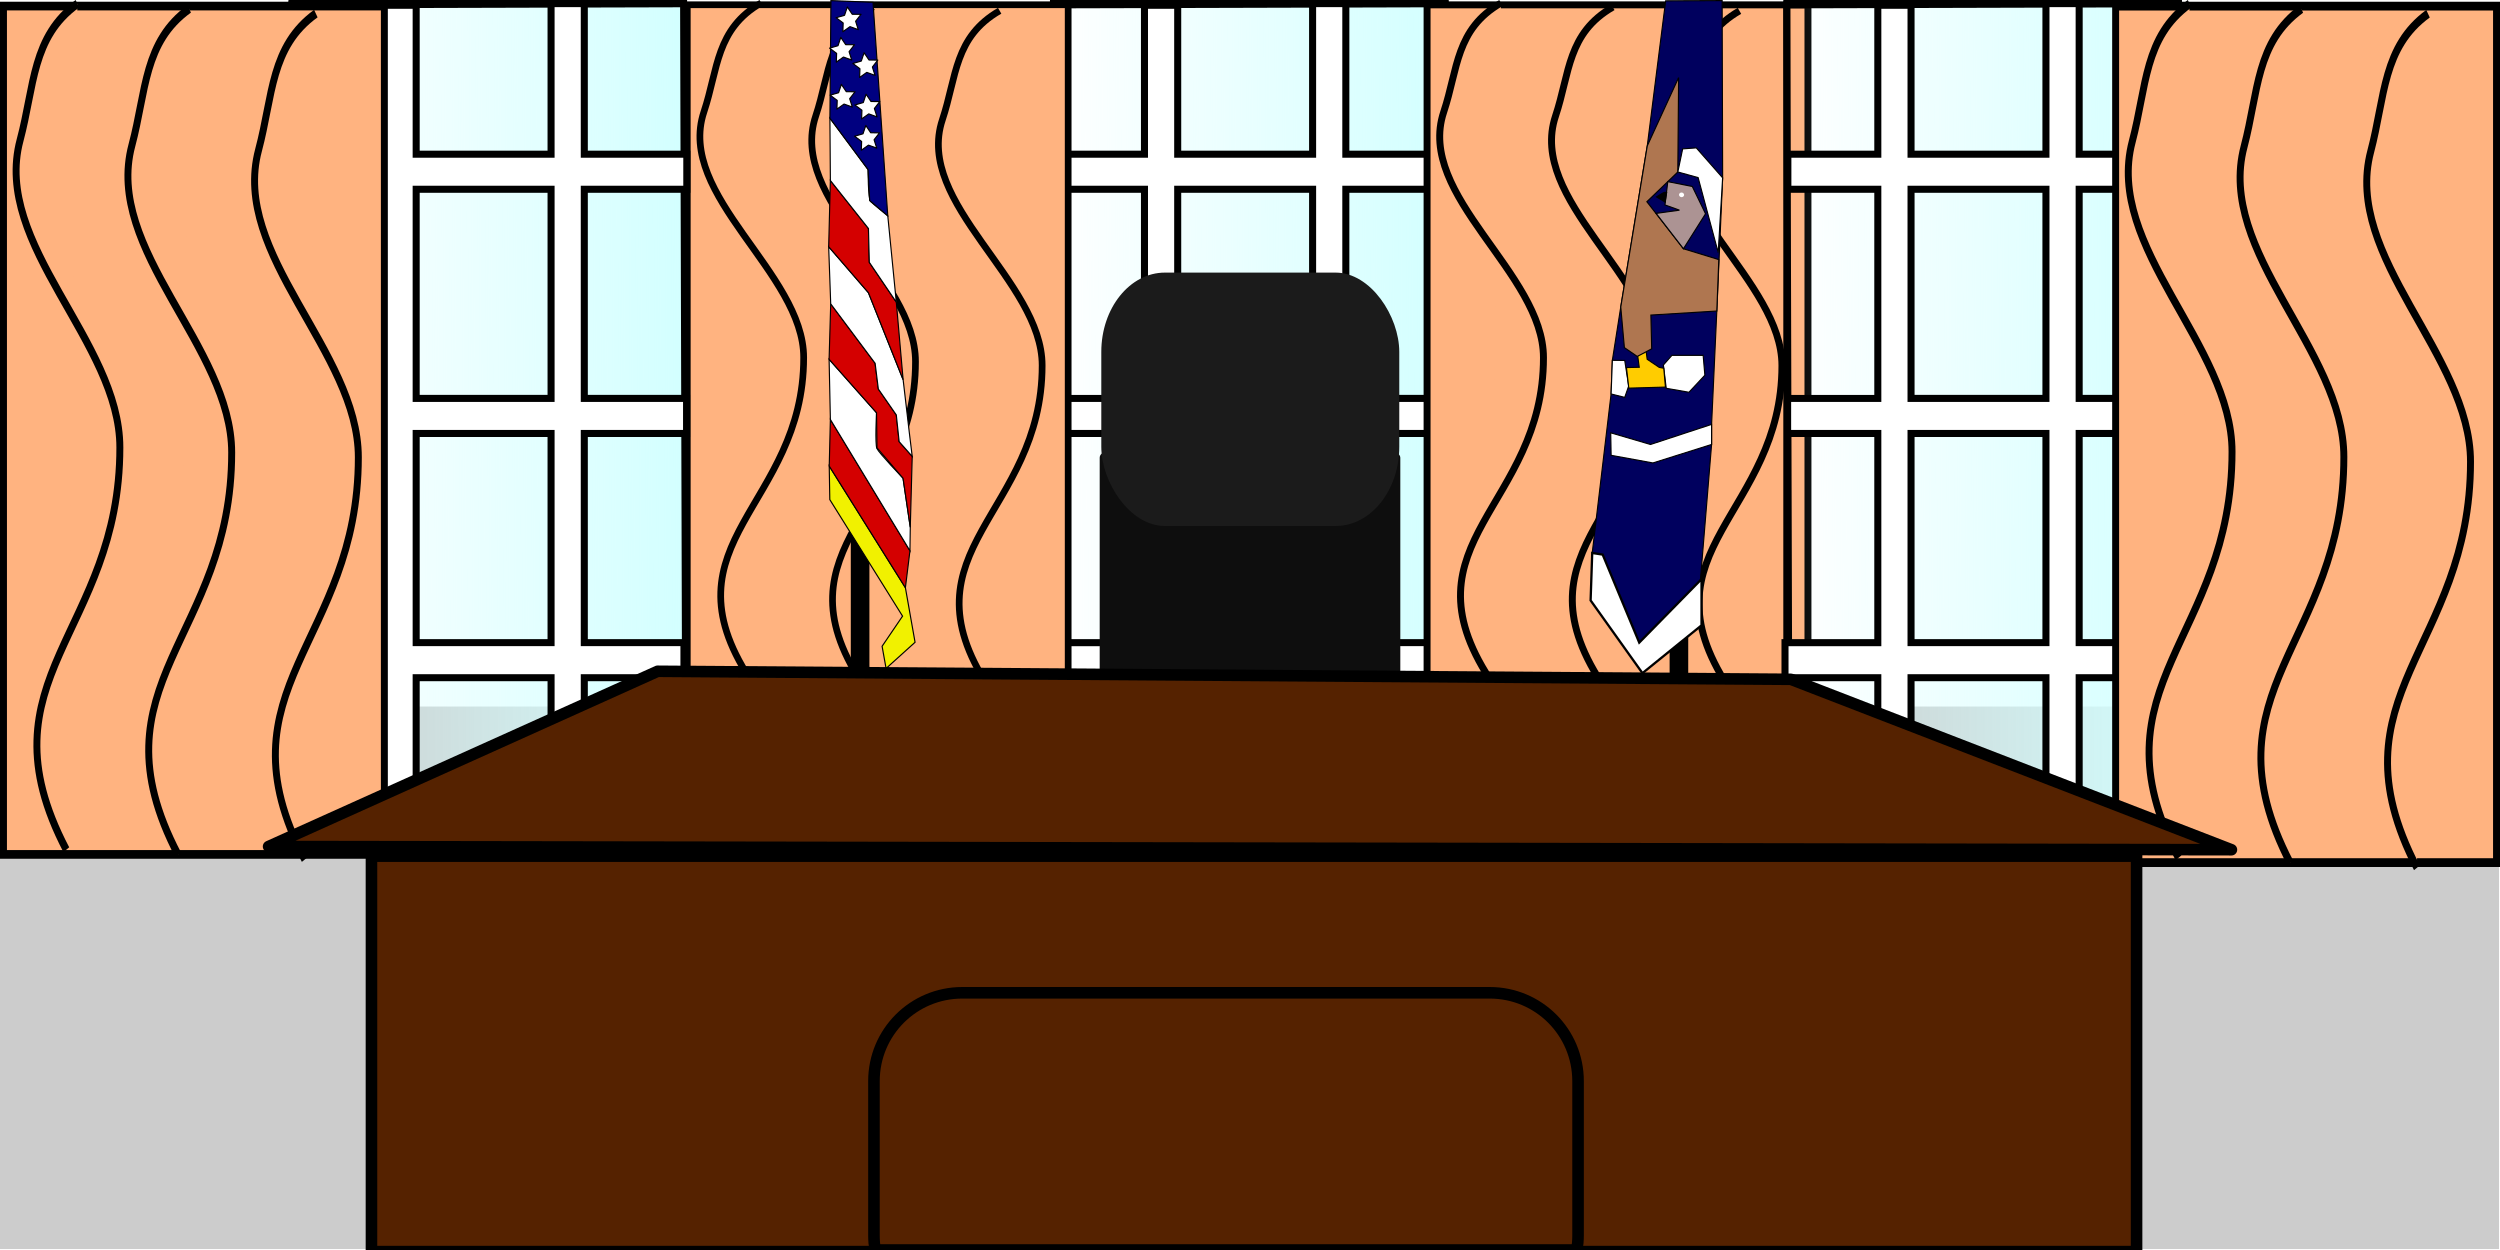 <?xml version="1.0" encoding="UTF-8" standalone="no"?>
<!-- Created with Inkscape (http://www.inkscape.org/) -->

<svg
   xmlns:dc="http://purl.org/dc/elements/1.1/"
   xmlns:cc="http://creativecommons.org/ns#"
   xmlns:rdf="http://www.w3.org/1999/02/22-rdf-syntax-ns#"
   xmlns:svg="http://www.w3.org/2000/svg"
   xmlns="http://www.w3.org/2000/svg"
   xmlns:xlink="http://www.w3.org/1999/xlink"
   xmlns:sodipodi="http://sodipodi.sourceforge.net/DTD/sodipodi-0.dtd"
   xmlns:inkscape="http://www.inkscape.org/namespaces/inkscape"
   version="1.1"
   id="svg10"
   width="2160"
   height="1080"
   viewBox="0 0 2160 1080"
   sodipodi:docname="oval_office.svg.2020_03_13_20_43_22.0.svg"
   inkscape:version="0.92.3 (2405546, 2018-03-11)">
  <defs
     id="defs14">
    <linearGradient
       inkscape:collect="always"
       id="linearGradient20511">
      <stop
         style="stop-color:#d2ffff;stop-opacity:1;"
         offset="0"
         id="stop20507" />
      <stop
         style="stop-color:#d2ffff;stop-opacity:0;"
         offset="1"
         id="stop20509" />
    </linearGradient>
    <clipPath
       clipPathUnits="userSpaceOnUse"
       id="clipPath22">
      <rect
         style="fill:#0000ff;fill-rule:evenodd"
         id="rect24"
         width="1800"
         height="900"
         x="182.291"
         y="-16.682" />
    </clipPath>
    <linearGradient
       inkscape:collect="always"
       xlink:href="#linearGradient20511"
       id="linearGradient20513"
       x1="249.209"
       y1="360.086"
       x2="593.617"
       y2="360.086"
       gradientUnits="userSpaceOnUse"
       gradientTransform="translate(-840.811,-721.815)" />
    <meshgradient
       inkscape:collect="always"
       id="meshgradient20549"
       gradientUnits="userSpaceOnUse"
       x="675.085"
       y="-4.738"
       gradientTransform="translate(-422.875,2.472)">
      <meshrow
         id="meshrow20551">
        <meshpatch
           id="meshpatch20553">
          <stop
             path="c 112.803,0  225.605,0  338.408,0"
             style="stop-color:#ffffff;stop-opacity:1"
             id="stop20555" />
          <stop
             path="c 0,241.568  0,483.135  0,724.703"
             style="stop-color:#b3ffb3;stop-opacity:1"
             id="stop20557" />
          <stop
             path="c -112.803,0  -225.605,0  -338.408,0"
             style="stop-color:#ffffff;stop-opacity:1"
             id="stop20559" />
          <stop
             path="c 0,-241.568  0,-483.135  0,-724.703"
             style="stop-color:#b3ffb3;stop-opacity:1"
             id="stop20561" />
        </meshpatch>
      </meshrow>
    </meshgradient>
    <meshgradient
       inkscape:collect="always"
       id="meshgradient20660"
       gradientUnits="userSpaceOnUse"
       gradientTransform="translate(-422.875,2.472)"
       x="675.085"
       y="-4.738">
      <meshrow
         id="meshrow20672">
        <meshpatch
           id="meshpatch20670">
          <stop
             id="stop20662"
             style="stop-color:#ffffff;stop-opacity:1"
             path="c 112.803,0  225.605,0  338.408,0" />
          <stop
             id="stop20664"
             style="stop-color:#b3ffb3;stop-opacity:1"
             path="c 0,241.568  0,483.135  0,724.703" />
          <stop
             id="stop20666"
             style="stop-color:#ffffff;stop-opacity:1"
             path="c -112.803,0  -225.605,0  -338.408,0" />
          <stop
             id="stop20668"
             style="stop-color:#b3ffb3;stop-opacity:1"
             path="c 0,-241.568  0,-483.135  0,-724.703" />
        </meshpatch>
      </meshrow>
    </meshgradient>
    <linearGradient
       inkscape:collect="always"
       xlink:href="#linearGradient20511"
       id="linearGradient20674"
       gradientUnits="userSpaceOnUse"
       gradientTransform="translate(-840.811,-721.815)"
       x1="249.209"
       y1="360.086"
       x2="593.617"
       y2="360.086" />
    <meshgradient
       inkscape:collect="always"
       id="meshgradient20696"
       gradientUnits="userSpaceOnUse"
       gradientTransform="translate(-422.875,2.472)"
       x="675.085"
       y="-4.738">
      <meshrow
         id="meshrow20708">
        <meshpatch
           id="meshpatch20706">
          <stop
             id="stop20698"
             style="stop-color:#ffffff;stop-opacity:1"
             path="c 112.803,0  225.605,0  338.408,0" />
          <stop
             id="stop20700"
             style="stop-color:#b3ffb3;stop-opacity:1"
             path="c 0,241.568  0,483.135  0,724.703" />
          <stop
             id="stop20702"
             style="stop-color:#ffffff;stop-opacity:1"
             path="c -112.803,0  -225.605,0  -338.408,0" />
          <stop
             id="stop20704"
             style="stop-color:#b3ffb3;stop-opacity:1"
             path="c 0,-241.568  0,-483.135  0,-724.703" />
        </meshpatch>
      </meshrow>
    </meshgradient>
    <linearGradient
       inkscape:collect="always"
       xlink:href="#linearGradient20511"
       id="linearGradient20710"
       gradientUnits="userSpaceOnUse"
       gradientTransform="translate(-840.811,-721.815)"
       x1="249.209"
       y1="360.086"
       x2="593.617"
       y2="360.086" />
  </defs>
  <sodipodi:namedview
     pagecolor="#ffffff"
     bordercolor="#666666"
     borderopacity="1"
     objecttolerance="10"
     gridtolerance="10"
     guidetolerance="10"
     inkscape:pageopacity="0"
     inkscape:pageshadow="2"
     inkscape:window-width="1920"
     inkscape:window-height="1043"
     id="namedview12"
     showgrid="false"
     inkscape:zoom="0.44297644"
     inkscape:cx="1197.4387"
     inkscape:cy="497.04447"
     inkscape:window-x="0"
     inkscape:window-y="0"
     inkscape:window-maximized="1"
     inkscape:current-layer="svg10"
     showguides="false" />
  <rect
     style="fill:#cccccc;fill-rule:evenodd"
     id="rect20778"
     width="2159.173"
     height="468.724"
     x="0"
     y="610.449"
     ry="0" />
  <g
     transform="translate(657.963,5.266)"
     id="g20620-0">
    <rect
       y="-2.266"
       x="252.209"
       height="724.703"
       width="338.408"
       id="rect20455-0-2"
       style="fill:url(#meshgradient20660);fill-opacity:1;fill-rule:evenodd;stroke:#000000;stroke-width:6;stroke-miterlimit:4;stroke-dasharray:none" />
    <g
       transform="translate(2.02,0.279)"
       id="g20579-3">
      <rect
         style="fill:url(#linearGradient20674);fill-opacity:1;fill-rule:evenodd;stroke:#000000;stroke-width:6;stroke-miterlimit:4;stroke-dasharray:none"
         id="rect20455-7"
         width="338.408"
         height="724.703"
         x="-588.601"
         y="-724.081"
         transform="rotate(179.84)" />
      <g
         id="g20574-5">
        <path
           inkscape:connector-curvature="0"
           id="rect20457-9"
           d="M 474.102,-2.416 V 127.686 H 357.551 V -0.984 H 328.842 V 127.686 H 251.125 v 30.289 h 77.717 v 180.717 h -77.93 v 30.287 h 77.93 v 180.717 h -80.188 v 30.287 h 80.188 v 144.039 h 28.709 V 579.982 h 116.551 v 142.605 h 28.709 V 579.982 H 588.908 V 549.695 H 502.811 V 368.979 h 88.355 v -30.287 h -88.355 v -180.717 h 88.568 V 127.686 H 502.811 V -2.416 Z M 357.551,157.975 h 116.551 v 180.717 H 357.551 Z m 0,211.004 H 474.102 V 549.695 H 357.551 Z"
           style="fill:#ffffff;fill-rule:evenodd;stroke:#000000;stroke-width:6.086;stroke-miterlimit:4;stroke-dasharray:none" />
      </g>
    </g>
  </g>
  <path
     style="fill:#071338;stroke:#000000;stroke-width:1px;stroke-linecap:butt;stroke-linejoin:miter;stroke-opacity:1;opacity:0;fill-opacity:1"
     d="m 1487.921,-3.285 -61.484,480.139 40.626,77.433 52.737,-52.737 17.165,-501.091 z"
     id="path48997"
     inkscape:connector-curvature="0" />
  <g
     id="g20420"
     style="stroke:#000000;stroke-width:5.8;stroke-miterlimit:4;stroke-dasharray:none"
     transform="translate(0,6.373)">
    <rect
       y="-2.266"
       x="593.81"
       height="585.901"
       width="329.086"
       id="rect20240"
       style="fill:#ffb380;fill-opacity:1;fill-rule:evenodd;stroke:#000000;stroke-width:5.8;stroke-miterlimit:4;stroke-dasharray:none" />
    <g
       id="g20412"
       style="stroke:#000000;stroke-width:5.8;stroke-miterlimit:4;stroke-dasharray:none">
      <g
         id="g20408"
         style="stroke:#000000;stroke-width:5.8;stroke-miterlimit:4;stroke-dasharray:none">
        <path
           inkscape:connector-curvature="0"
           id="path20382"
           d="m 657.66,-3.862 c -39.246,22.672 -37.043,56.856 -49.484,94.18 -24.15,72.45 86.198,138.965 86.198,212.303 0,128.359 -123.518,159.335 -46.292,277.75"
           style="fill:none;stroke:#000000;stroke-width:5.8;stroke-linecap:butt;stroke-linejoin:miter;stroke-miterlimit:4;stroke-dasharray:none;stroke-opacity:1" />
      </g>
    </g>
    <path
       inkscape:connector-curvature="0"
       id="path20382-3"
       d="M 754.273,-0.338 C 715.027,22.334 717.23,56.518 704.788,93.841 c -24.15,72.45 86.198,138.965 86.198,212.303 0,128.359 -123.518,159.335 -46.292,277.75"
       style="fill:none;stroke:#000000;stroke-width:5.8;stroke-linecap:butt;stroke-linejoin:miter;stroke-miterlimit:4;stroke-dasharray:none;stroke-opacity:1" />
    <path
       inkscape:connector-curvature="0"
       id="path20382-6"
       d="M 863.704,2.922 C 824.458,25.594 826.661,59.778 814.22,97.102 c -24.15,72.45 86.198,138.965 86.198,212.303 0,128.359 -123.518,159.335 -46.292,277.75"
       style="fill:none;stroke:#000000;stroke-width:5.8;stroke-linecap:butt;stroke-linejoin:miter;stroke-miterlimit:4;stroke-dasharray:none;stroke-opacity:1" />
  </g>
  <g
     id="g19422"
     transform="translate(0,2.332)">
    <rect
       y="455.813"
       x="735.084"
       height="120.774"
       width="16.084"
       id="rect19389"
       style="fill:#000000;fill-rule:evenodd" />
    <path
       inkscape:connector-curvature="0"
       id="path49039"
       d="m 716.952,429.342 62.856,100.668 -17.678,26.026 3.437,19.151 25.044,-22.589 -8.348,-47.142 -65.802,-105.087 z"
       style="fill:#f1f100;fill-opacity:1;stroke:#000000;stroke-width:1px;stroke-linecap:butt;stroke-linejoin:miter;stroke-opacity:1" />
    <path
       inkscape:connector-curvature="0"
       id="path49041"
       d="m 716.461,400.369 0.982,-40.267 68.749,113.436 -3.929,31.919 z"
       style="fill:#d40000;stroke:#000000;stroke-width:1px;stroke-linecap:butt;stroke-linejoin:miter;stroke-opacity:1" />
    <path
       inkscape:connector-curvature="0"
       id="path49043"
       d="m 717.443,360.102 -1.099,-52.003 40.974,46.182 c 0,0 -1.389,27.084 0.347,30.904 1.736,3.82 22.57,25.695 22.57,25.695 l 6.25,42.363 -0.293,20.295 z"
       style="fill:#ffffff;stroke:#000000;stroke-width:1px;stroke-linecap:butt;stroke-linejoin:miter;stroke-opacity:1" />
    <path
       inkscape:connector-curvature="0"
       id="path49045"
       d="m 716.344,308.099 1.389,-47.918 38.369,51.391 2.778,22.223 15.526,22.379 2.455,23.08 11.294,12.768 -1.671,61.222 -6.25,-42.363 -22.525,-26.317 -0.393,-30.282 z"
       style="fill:#d40000;fill-opacity:1;stroke:#000000;stroke-width:1px;stroke-linecap:butt;stroke-linejoin:miter;stroke-opacity:1" />
    <path
       inkscape:connector-curvature="0"
       id="path49047"
       d="m 717.732,260.181 -1.763,-49.362 34.374,39.776 29.955,75.133 5.402,46.16 2.455,20.134 -11.294,-12.768 -2.455,-23.08 -15.526,-22.379 -2.778,-22.223 z"
       style="fill:#ffffff;stroke:#000000;stroke-width:1px;stroke-linecap:butt;stroke-linejoin:miter;stroke-opacity:1" />
    <path
       inkscape:connector-curvature="0"
       id="path49049"
       d="m 715.97,210.819 1.473,-57.209 32.901,41.495 0.737,29.218 23.325,34.374 5.893,67.03 -29.955,-75.133 z"
       style="fill:#d40000;fill-opacity:1;stroke:#000000;stroke-width:1px;stroke-linecap:butt;stroke-linejoin:miter;stroke-opacity:1" />
    <path
       inkscape:connector-curvature="0"
       id="path49051"
       d="m 717.443,153.61 -0.405,-53.851 32.987,44.446 c 0,0 0,25.348 2.083,27.431 2.083,2.083 14.931,12.5 14.931,12.5 l 7.366,74.561 -23.325,-34.374 -0.737,-29.218 z"
       style="fill:#ffffff;stroke:#000000;stroke-width:1px;stroke-linecap:butt;stroke-linejoin:miter;stroke-opacity:1" />
    <path
       inkscape:connector-curvature="0"
       id="path49053"
       d="M 717.038,99.759 717.934,-1.812 754.273,-0.338 767.04,184.137 751.414,170.942 750.025,144.205 Z"
       style="opacity:1;fill:#000080;stroke:#000000;stroke-width:1px;stroke-linecap:butt;stroke-linejoin:miter;stroke-opacity:1" />
    <path
       inkscape:transform-center-y="-0.17769616"
       inkscape:transform-center-x="1.6885417"
       d="m 731.193,76.881 7.586,0.064 -4.666,5.982 2.283,7.235 -7.131,-2.589 -6.175,4.407 0.258,-7.582 -6.1,-4.511 7.291,-2.098 2.405,-7.195 z"
       inkscape:randomized="0"
       inkscape:rounded="0"
       inkscape:flatsided="false"
       sodipodi:arg2="-0.44999207"
       sodipodi:arg1="-1.0783106"
       sodipodi:r2="11.42447"
       sodipodi:r1="5.712235"
       sodipodi:cy="81.914658"
       sodipodi:cx="728.49182"
       sodipodi:sides="5"
       id="path49057"
       style="opacity:1;fill:#ffffff;fill-opacity:1;stroke:#000000;stroke-width:1;stroke-linejoin:round;stroke-miterlimit:4;stroke-dasharray:none"
       sodipodi:type="star" />
    <path
       inkscape:transform-center-y="-0.17769616"
       inkscape:transform-center-x="1.6885417"
       d="m 752.295,112.373 7.586,0.064 -4.666,5.982 2.283,7.235 -7.131,-2.588 -6.175,4.407 0.258,-7.582 -6.1,-4.511 7.291,-2.098 2.405,-7.195 z"
       inkscape:randomized="0"
       inkscape:rounded="0"
       inkscape:flatsided="false"
       sodipodi:arg2="-0.44999207"
       sodipodi:arg1="-1.0783106"
       sodipodi:r2="11.42447"
       sodipodi:r1="5.712235"
       sodipodi:cy="117.40634"
       sodipodi:cx="749.59448"
       sodipodi:sides="5"
       id="path49057-9"
       style="opacity:1;fill:#ffffff;fill-opacity:1;stroke:#000000;stroke-width:1;stroke-linejoin:round;stroke-miterlimit:4;stroke-dasharray:none"
       sodipodi:type="star" />
    <path
       inkscape:transform-center-y="-0.17769616"
       inkscape:transform-center-x="1.6885417"
       d="m 730.689,36.258 7.586,0.064 -4.666,5.982 2.283,7.235 -7.131,-2.589 -6.175,4.407 0.258,-7.582 -6.1,-4.511 7.291,-2.098 2.405,-7.195 z"
       inkscape:randomized="0"
       inkscape:rounded="0"
       inkscape:flatsided="false"
       sodipodi:arg2="-0.44999207"
       sodipodi:arg1="-1.0783106"
       sodipodi:r2="11.42447"
       sodipodi:r1="5.712235"
       sodipodi:cy="41.291588"
       sodipodi:cx="727.98773"
       sodipodi:sides="5"
       id="path49057-1"
       style="opacity:1;fill:#ffffff;fill-opacity:1;stroke:#000000;stroke-width:1;stroke-linejoin:round;stroke-miterlimit:4;stroke-dasharray:none"
       sodipodi:type="star" />
    <path
       inkscape:transform-center-y="-0.17769616"
       inkscape:transform-center-x="1.6885417"
       d="m 750.822,49.517 7.586,0.064 -4.666,5.982 2.283,7.235 -7.131,-2.589 -6.175,4.407 0.258,-7.582 -6.1,-4.511 7.291,-2.098 2.405,-7.195 z"
       inkscape:randomized="0"
       inkscape:rounded="0"
       inkscape:flatsided="false"
       sodipodi:arg2="-0.44999207"
       sodipodi:arg1="-1.0783106"
       sodipodi:r2="11.42447"
       sodipodi:r1="5.712235"
       sodipodi:cy="54.550285"
       sodipodi:cx="748.12134"
       sodipodi:sides="5"
       id="path49057-2"
       style="opacity:1;fill:#ffffff;fill-opacity:1;stroke:#000000;stroke-width:1;stroke-linejoin:round;stroke-miterlimit:4;stroke-dasharray:none"
       sodipodi:type="star" />
    <path
       inkscape:transform-center-y="-0.17769616"
       inkscape:transform-center-x="1.6885417"
       d="m 752.541,85.364 7.586,0.064 -4.666,5.982 2.283,7.235 -7.131,-2.589 -6.175,4.407 0.258,-7.582 -6.1,-4.511 7.291,-2.098 2.405,-7.195 z"
       inkscape:randomized="0"
       inkscape:rounded="0"
       inkscape:flatsided="false"
       sodipodi:arg2="-0.44999207"
       sodipodi:arg1="-1.0783106"
       sodipodi:r2="11.42447"
       sodipodi:r1="5.712235"
       sodipodi:cy="90.397881"
       sodipodi:cx="749.84003"
       sodipodi:sides="5"
       id="path49057-7"
       style="opacity:1;fill:#ffffff;fill-opacity:1;stroke:#000000;stroke-width:1;stroke-linejoin:round;stroke-miterlimit:4;stroke-dasharray:none"
       sodipodi:type="star" />
    <path
       inkscape:transform-center-y="-0.17769616"
       inkscape:transform-center-x="1.6885417"
       d="m 736.336,9.986 7.586,0.064 -4.666,5.982 2.283,7.235 -7.131,-2.589 -6.175,4.407 0.258,-7.582 -6.1,-4.511 7.291,-2.098 2.405,-7.195 z"
       inkscape:randomized="0"
       inkscape:rounded="0"
       inkscape:flatsided="false"
       sodipodi:arg2="-0.44999207"
       sodipodi:arg1="-1.0783106"
       sodipodi:r2="11.42447"
       sodipodi:r1="5.712235"
       sodipodi:cy="15.019724"
       sodipodi:cx="733.63495"
       sodipodi:sides="5"
       id="path49057-0"
       style="opacity:1;fill:#ffffff;fill-opacity:1;stroke:#000000;stroke-width:1;stroke-linejoin:round;stroke-miterlimit:4;stroke-dasharray:none"
       sodipodi:type="star" />
  </g>
  <g
     transform="translate(639.181,6.46)"
     id="g20420-7"
     style="fill:#ffb380;fill-opacity:1;stroke:#000000;stroke-width:6;stroke-miterlimit:4;stroke-dasharray:none">
    <rect
       y="-2.266"
       x="593.81"
       height="585.901"
       width="329.086"
       id="rect20240-5"
       style="fill:#ffb380;fill-opacity:1;fill-rule:evenodd;stroke:#000000;stroke-width:6;stroke-miterlimit:4;stroke-dasharray:none" />
    <g
       id="g20412-3"
       style="fill:#ffb380;fill-opacity:1;stroke:#000000;stroke-width:6;stroke-miterlimit:4;stroke-dasharray:none">
      <g
         id="g20408-5"
         style="fill:#ffb380;fill-opacity:1;stroke:#000000;stroke-width:6;stroke-miterlimit:4;stroke-dasharray:none">
        <path
           inkscape:connector-curvature="0"
           id="path20382-62"
           d="m 657.66,-3.862 c -39.246,22.672 -37.043,56.856 -49.484,94.18 -24.15,72.45 86.198,138.965 86.198,212.303 0,128.359 -123.518,159.335 -46.292,277.75"
           style="fill:#ffb380;fill-opacity:1;stroke:#000000;stroke-width:6;stroke-linecap:butt;stroke-linejoin:miter;stroke-miterlimit:4;stroke-dasharray:none;stroke-opacity:1" />
      </g>
    </g>
    <path
       inkscape:connector-curvature="0"
       id="path20382-3-9"
       d="M 754.273,-0.338 C 715.027,22.334 717.23,56.518 704.788,93.841 c -24.15,72.45 86.198,138.965 86.198,212.303 0,128.359 -123.518,159.335 -46.292,277.75"
       style="fill:#ffb380;fill-opacity:1;stroke:#000000;stroke-width:6;stroke-linecap:butt;stroke-linejoin:miter;stroke-miterlimit:4;stroke-dasharray:none;stroke-opacity:1" />
    <path
       inkscape:connector-curvature="0"
       id="path20382-6-1"
       d="M 863.704,2.922 C 824.458,25.594 826.661,59.778 814.22,97.102 c -24.15,72.45 86.198,138.965 86.198,212.303 0,128.359 -123.518,159.335 -46.292,277.75"
       style="fill:#ffb380;fill-opacity:1;stroke:#000000;stroke-width:6;stroke-linecap:butt;stroke-linejoin:miter;stroke-miterlimit:4;stroke-dasharray:none;stroke-opacity:1" />
  </g>
  <g
     id="g19405"
     transform="translate(-50.76,0.92)">
    <path
       inkscape:connector-curvature="0"
       id="path49037"
       d="m 1489.885,-0.216 -15.877,125.322 -22.917,139.241 -7.243,46.034 -1.105,29.095 -16.306,137.378 40.626,77.433 52.737,-52.737 9.765,-118.449 v -17.362 l 4.514,-97.92 5.035,-115.108 -0.434,-153.13 z"
       style="fill:#00005e;fill-opacity:1;stroke:#000000;stroke-width:1px;stroke-linecap:butt;stroke-linejoin:miter;stroke-opacity:1" />
    <rect
       y="542.443"
       x="1493.307"
       height="38.377"
       width="16.084"
       id="rect19391"
       style="fill:#000000;fill-rule:evenodd" />
    <path
       inkscape:connector-curvature="0"
       id="path48995"
       d="m 1435.465,478.244 31.598,76.044 53.821,-54.863 v 39.932 l -51.043,41.321 -44.793,-62.849 1.389,-40.974 z"
       style="fill:#ffffff;stroke:#000000;stroke-width:2;stroke-linecap:butt;stroke-linejoin:miter;stroke-miterlimit:4;stroke-dasharray:none;stroke-opacity:1" />
    <path
       inkscape:connector-curvature="0"
       id="path48999"
       d="m 1442.41,373.032 0.347,19.445 36.112,6.597 50.696,-15.973 v -17.362 l -52.78,17.362 z"
       style="fill:#ffffff;stroke:#000000;stroke-width:1px;stroke-linecap:butt;stroke-linejoin:miter;stroke-opacity:1" />
    <path
       inkscape:connector-curvature="0"
       id="path49001"
       d="m 1487.921,314.433 7.366,-8.348 h 27.009 l 1.473,17.187 -13.75,14.732 -19.642,-3.437 z"
       style="fill:#ffffff;stroke:#000000;stroke-width:1px;stroke-linecap:butt;stroke-linejoin:miter;stroke-opacity:1" />
    <path
       inkscape:connector-curvature="0"
       id="path49003"
       d="m 1442.743,339.477 11.786,2.946 3.438,-9.821 -3.438,-22.098 -10.681,-0.123 z"
       style="fill:#ffffff;stroke:#000000;stroke-width:1px;stroke-linecap:butt;stroke-linejoin:miter;stroke-opacity:1" />
    <path
       inkscape:connector-curvature="0"
       id="path49005"
       d="m 1465.086,301.911 1.964,14.486 -11.049,0.246 2.026,17.801 31.693,-0.91 -1.476,-16.32 -3.906,-0.694 -10.417,-7.031 -1.215,-9.462 z"
       style="fill:#ffcc00;stroke:#000000;stroke-width:1px;stroke-linecap:butt;stroke-linejoin:miter;stroke-opacity:1" />
    <path
       inkscape:connector-curvature="0"
       id="path49015"
       d="m 1451.091,264.348 3.125,35.071 11.111,7.639 12.5,-6.597 -0.695,-29.168 56.946,-3.472 1.736,-44.446 -30.557,-9.375 -31.598,-40.626 26.737,-25.695 0.695,-81.6 -27.084,59.03 z"
       style="fill:#af7650;fill-opacity:1;stroke:#000000;stroke-width:1px;stroke-linecap:butt;stroke-linejoin:miter;stroke-opacity:1" />
    <path
       inkscape:connector-curvature="0"
       id="path49017"
       d="m 1491.717,156.011 21.181,4.167 11.459,23.612 -19.098,30.209 -23.612,-30.557 20.14,-2.778 -12.5,-4.514 z"
       style="fill:#ac9393;stroke:#000000;stroke-width:1px;stroke-linecap:butt;stroke-linejoin:miter;stroke-opacity:1" />
    <path
       inkscape:connector-curvature="0"
       id="path49019"
       d="m 1488.78,165.273 c -0.491,0 -6.752,3.929 -6.752,3.929 l 7.366,4.42 1.35,-8.225 z"
       style="fill:#000000;stroke:#000000;stroke-width:1px;stroke-linecap:butt;stroke-linejoin:miter;stroke-opacity:1" />
    <rect
       rx="7.857"
       y="165.395"
       x="1501.425"
       height="4.051"
       width="4.42"
       id="rect49031"
       style="fill:#ffffff;fill-opacity:1;fill-rule:evenodd" />
    <path
       inkscape:connector-curvature="0"
       id="path49033"
       d="m 1504.564,127.711 -4.167,19.966 17.535,4.861 17.362,64.759 3.82,-64.586 -22.744,-25.869 z"
       style="fill:#ffffff;fill-opacity:1;stroke:#000000;stroke-width:1px;stroke-linecap:butt;stroke-linejoin:miter;stroke-opacity:1" />
  </g>
  <g
     id="g20620"
     transform="translate(0,5.266)">
    <rect
       y="-2.266"
       x="252.209"
       height="724.703"
       width="338.408"
       id="rect20455-0"
       style="fill:url(#meshgradient20549);fill-opacity:1;fill-rule:evenodd;stroke:#000000;stroke-width:6;stroke-miterlimit:4;stroke-dasharray:none" />
    <g
       transform="translate(2.02,0.279)"
       id="g20579">
      <rect
         style="fill:url(#linearGradient20513);fill-opacity:1;fill-rule:evenodd;stroke:#000000;stroke-width:6;stroke-miterlimit:4;stroke-dasharray:none"
         id="rect20455"
         width="338.408"
         height="724.703"
         x="-588.601"
         y="-724.081"
         transform="rotate(179.84)" />
      <g
         id="g20574">
        <path
           inkscape:connector-curvature="0"
           id="rect20457"
           d="M 474.102,-2.416 V 127.686 H 357.551 V -0.984 H 328.842 V 127.686 H 251.125 v 30.289 h 77.717 v 180.717 h -77.93 v 30.287 h 77.93 v 180.717 h -80.188 v 30.287 h 80.188 v 144.039 h 28.709 V 579.982 h 116.551 v 142.605 h 28.709 V 579.982 H 588.908 V 549.695 H 502.811 V 368.979 h 88.355 v -30.287 h -88.355 v -180.717 h 88.568 V 127.686 H 502.811 V -2.416 Z M 357.551,157.975 h 116.551 v 180.717 H 357.551 Z m 0,211.004 H 474.102 V 549.695 H 357.551 Z"
           style="fill:#ffffff;fill-rule:evenodd;stroke:#000000;stroke-width:6.086;stroke-miterlimit:4;stroke-dasharray:none" />
      </g>
    </g>
  </g>
  <g
     transform="translate(1291.57,5.266)"
     id="g20620-8">
    <rect
       y="-2.266"
       x="252.209"
       height="724.703"
       width="338.408"
       id="rect20455-0-9"
       style="fill:url(#meshgradient20696);fill-opacity:1;fill-rule:evenodd;stroke:#000000;stroke-width:6;stroke-miterlimit:4;stroke-dasharray:none" />
    <g
       transform="translate(2.02,0.279)"
       id="g20579-7">
      <rect
         style="fill:url(#linearGradient20710);fill-opacity:1;fill-rule:evenodd;stroke:#000000;stroke-width:6;stroke-miterlimit:4;stroke-dasharray:none"
         id="rect20455-3"
         width="338.408"
         height="724.703"
         x="-588.601"
         y="-724.081"
         transform="rotate(179.84)" />
      <g
         id="g20574-6">
        <path
           inkscape:connector-curvature="0"
           id="rect20457-1"
           d="M 474.102,-2.416 V 127.686 H 357.551 V -0.984 H 328.842 V 127.686 H 251.125 v 30.289 h 77.717 v 180.717 h -77.93 v 30.287 h 77.93 v 180.717 h -80.188 v 30.287 h 80.188 v 144.039 h 28.709 V 579.982 h 116.551 v 142.605 h 28.709 V 579.982 H 588.908 V 549.695 H 502.811 V 368.979 h 88.355 v -30.287 h -88.355 v -180.717 h 88.568 V 127.686 H 502.811 V -2.416 Z M 357.551,157.975 h 116.551 v 180.717 H 357.551 Z m 0,211.004 H 474.102 V 549.695 H 357.551 Z"
           style="fill:#ffffff;fill-rule:evenodd;stroke:#000000;stroke-width:6.086;stroke-miterlimit:4;stroke-dasharray:none" />
      </g>
    </g>
  </g>
  <g
     id="g19431"
     transform="translate(0.103)">
    <rect
       ry="4.412"
       y="391.088"
       x="950.032"
       height="194.143"
       width="259.731"
       id="rect895"
       style="fill:#0e0e0e;fill-opacity:1;fill-rule:evenodd;stroke-width:1.029" />
    <rect
       rx="54.999"
       ry="68.496"
       y="235.527"
       x="951.421"
       height="218.934"
       width="257.444"
       id="rect897"
       style="fill:#1b1b1b;fill-opacity:1;fill-rule:evenodd" />
  </g>
  <g
     transform="matrix(1,0,0,1.263,1234.104,8.162)"
     id="g20420-7-2"
     style="fill:#ffb380;fill-opacity:1;stroke:#000000;stroke-width:6;stroke-miterlimit:4;stroke-dasharray:none">
    <rect
       y="-2.266"
       x="593.81"
       height="585.901"
       width="329.086"
       id="rect20240-5-9"
       style="fill:#ffb380;fill-opacity:1;fill-rule:evenodd;stroke:#000000;stroke-width:6;stroke-miterlimit:4;stroke-dasharray:none" />
    <g
       id="g20412-3-3"
       style="fill:#ffb380;fill-opacity:1;stroke:#000000;stroke-width:6;stroke-miterlimit:4;stroke-dasharray:none">
      <g
         id="g20408-5-1"
         style="fill:#ffb380;fill-opacity:1;stroke:#000000;stroke-width:6;stroke-miterlimit:4;stroke-dasharray:none">
        <path
           inkscape:connector-curvature="0"
           id="path20382-62-9"
           d="m 657.66,-3.862 c -39.246,22.672 -37.043,56.856 -49.484,94.18 -24.15,72.45 86.198,138.965 86.198,212.303 0,128.359 -123.518,159.335 -46.292,277.75"
           style="fill:#ffb380;fill-opacity:1;stroke:#000000;stroke-width:6;stroke-linecap:butt;stroke-linejoin:miter;stroke-miterlimit:4;stroke-dasharray:none;stroke-opacity:1" />
      </g>
    </g>
    <path
       inkscape:connector-curvature="0"
       id="path20382-3-9-4"
       d="M 754.273,-0.338 C 715.027,22.334 717.23,56.518 704.788,93.841 c -24.15,72.45 86.198,138.965 86.198,212.303 0,128.359 -123.518,159.335 -46.292,277.75"
       style="fill:#ffb380;fill-opacity:1;stroke:#000000;stroke-width:6;stroke-linecap:butt;stroke-linejoin:miter;stroke-miterlimit:4;stroke-dasharray:none;stroke-opacity:1" />
    <path
       inkscape:connector-curvature="0"
       id="path20382-6-1-7"
       d="M 863.704,2.922 C 824.458,25.594 826.661,59.778 814.22,97.102 c -24.15,72.45 86.198,138.965 86.198,212.303 0,128.359 -123.518,159.335 -46.292,277.75"
       style="fill:#ffb380;fill-opacity:1;stroke:#000000;stroke-width:6;stroke-linecap:butt;stroke-linejoin:miter;stroke-miterlimit:4;stroke-dasharray:none;stroke-opacity:1" />
  </g>
  <g
     transform="matrix(1,0,0,1.251,-590.81,8.079)"
     id="g20420-7-2-8"
     style="fill:#ffb380;fill-opacity:1;stroke:#000000;stroke-width:6;stroke-miterlimit:4;stroke-dasharray:none">
    <rect
       y="-2.266"
       x="593.81"
       height="585.901"
       width="329.086"
       id="rect20240-5-9-4"
       style="fill:#ffb380;fill-opacity:1;fill-rule:evenodd;stroke:#000000;stroke-width:6;stroke-miterlimit:4;stroke-dasharray:none" />
    <g
       id="g20412-3-3-5"
       style="fill:#ffb380;fill-opacity:1;stroke:#000000;stroke-width:6;stroke-miterlimit:4;stroke-dasharray:none">
      <g
         id="g20408-5-1-0"
         style="fill:#ffb380;fill-opacity:1;stroke:#000000;stroke-width:6;stroke-miterlimit:4;stroke-dasharray:none">
        <path
           inkscape:connector-curvature="0"
           id="path20382-62-9-3"
           d="m 657.66,-3.862 c -39.246,22.672 -37.043,56.856 -49.484,94.18 -24.15,72.45 86.198,138.965 86.198,212.303 0,128.359 -123.518,159.335 -46.292,277.75"
           style="fill:#ffb380;fill-opacity:1;stroke:#000000;stroke-width:6;stroke-linecap:butt;stroke-linejoin:miter;stroke-miterlimit:4;stroke-dasharray:none;stroke-opacity:1" />
      </g>
    </g>
    <path
       inkscape:connector-curvature="0"
       id="path20382-3-9-4-6"
       d="M 754.273,-0.338 C 715.027,22.334 717.23,56.518 704.788,93.841 c -24.15,72.45 86.198,138.965 86.198,212.303 0,128.359 -123.518,159.335 -46.292,277.75"
       style="fill:#ffb380;fill-opacity:1;stroke:#000000;stroke-width:6;stroke-linecap:butt;stroke-linejoin:miter;stroke-miterlimit:4;stroke-dasharray:none;stroke-opacity:1" />
    <path
       inkscape:connector-curvature="0"
       id="path20382-6-1-7-1"
       d="M 863.704,2.922 C 824.458,25.594 826.661,59.778 814.22,97.102 c -24.15,72.45 86.198,138.965 86.198,212.303 0,128.359 -123.518,159.335 -46.292,277.75"
       style="fill:#ffb380;fill-opacity:1;stroke:#000000;stroke-width:6;stroke-linecap:butt;stroke-linejoin:miter;stroke-miterlimit:4;stroke-dasharray:none;stroke-opacity:1" />
  </g>
  <rect
     style="opacity:1;fill:#552200;fill-opacity:1;fill-rule:evenodd;stroke:#000000;stroke-width:10;stroke-miterlimit:4;stroke-dasharray:none"
     id="rect85"
     width="1525.051"
     height="341.678"
     x="320.947"
     y="739.711" />
  <path
     style="opacity:1;fill:#552200;fill-opacity:1;fill-rule:evenodd;stroke:#000000;stroke-width:10;stroke-linejoin:round;stroke-miterlimit:4;stroke-dasharray:none"
     d="m 568.177,579.983 979.2,6.945 380.568,147.227 -1695.89,-2.778 z"
     id="rect87"
     inkscape:connector-curvature="0"
     sodipodi:nodetypes="ccccc" />
  <path
     style="fill:#552200;fill-opacity:1;fill-rule:evenodd;stroke:#000000;stroke-width:10;stroke-miterlimit:4;stroke-dasharray:none"
     d="M 831.482 857.77 C 789.162 857.77 755.092 891.841 755.092 934.162 L 755.092 1067.5 C 755.092 1071.761 755.453 1075.933 756.117 1080 L 1362.42 1080 C 1363.084 1075.933 1363.445 1071.761 1363.445 1067.5 L 1363.445 934.162 C 1363.445 891.841 1329.376 857.77 1287.055 857.77 L 831.482 857.77 z "
     id="rect49107" />
</svg>
